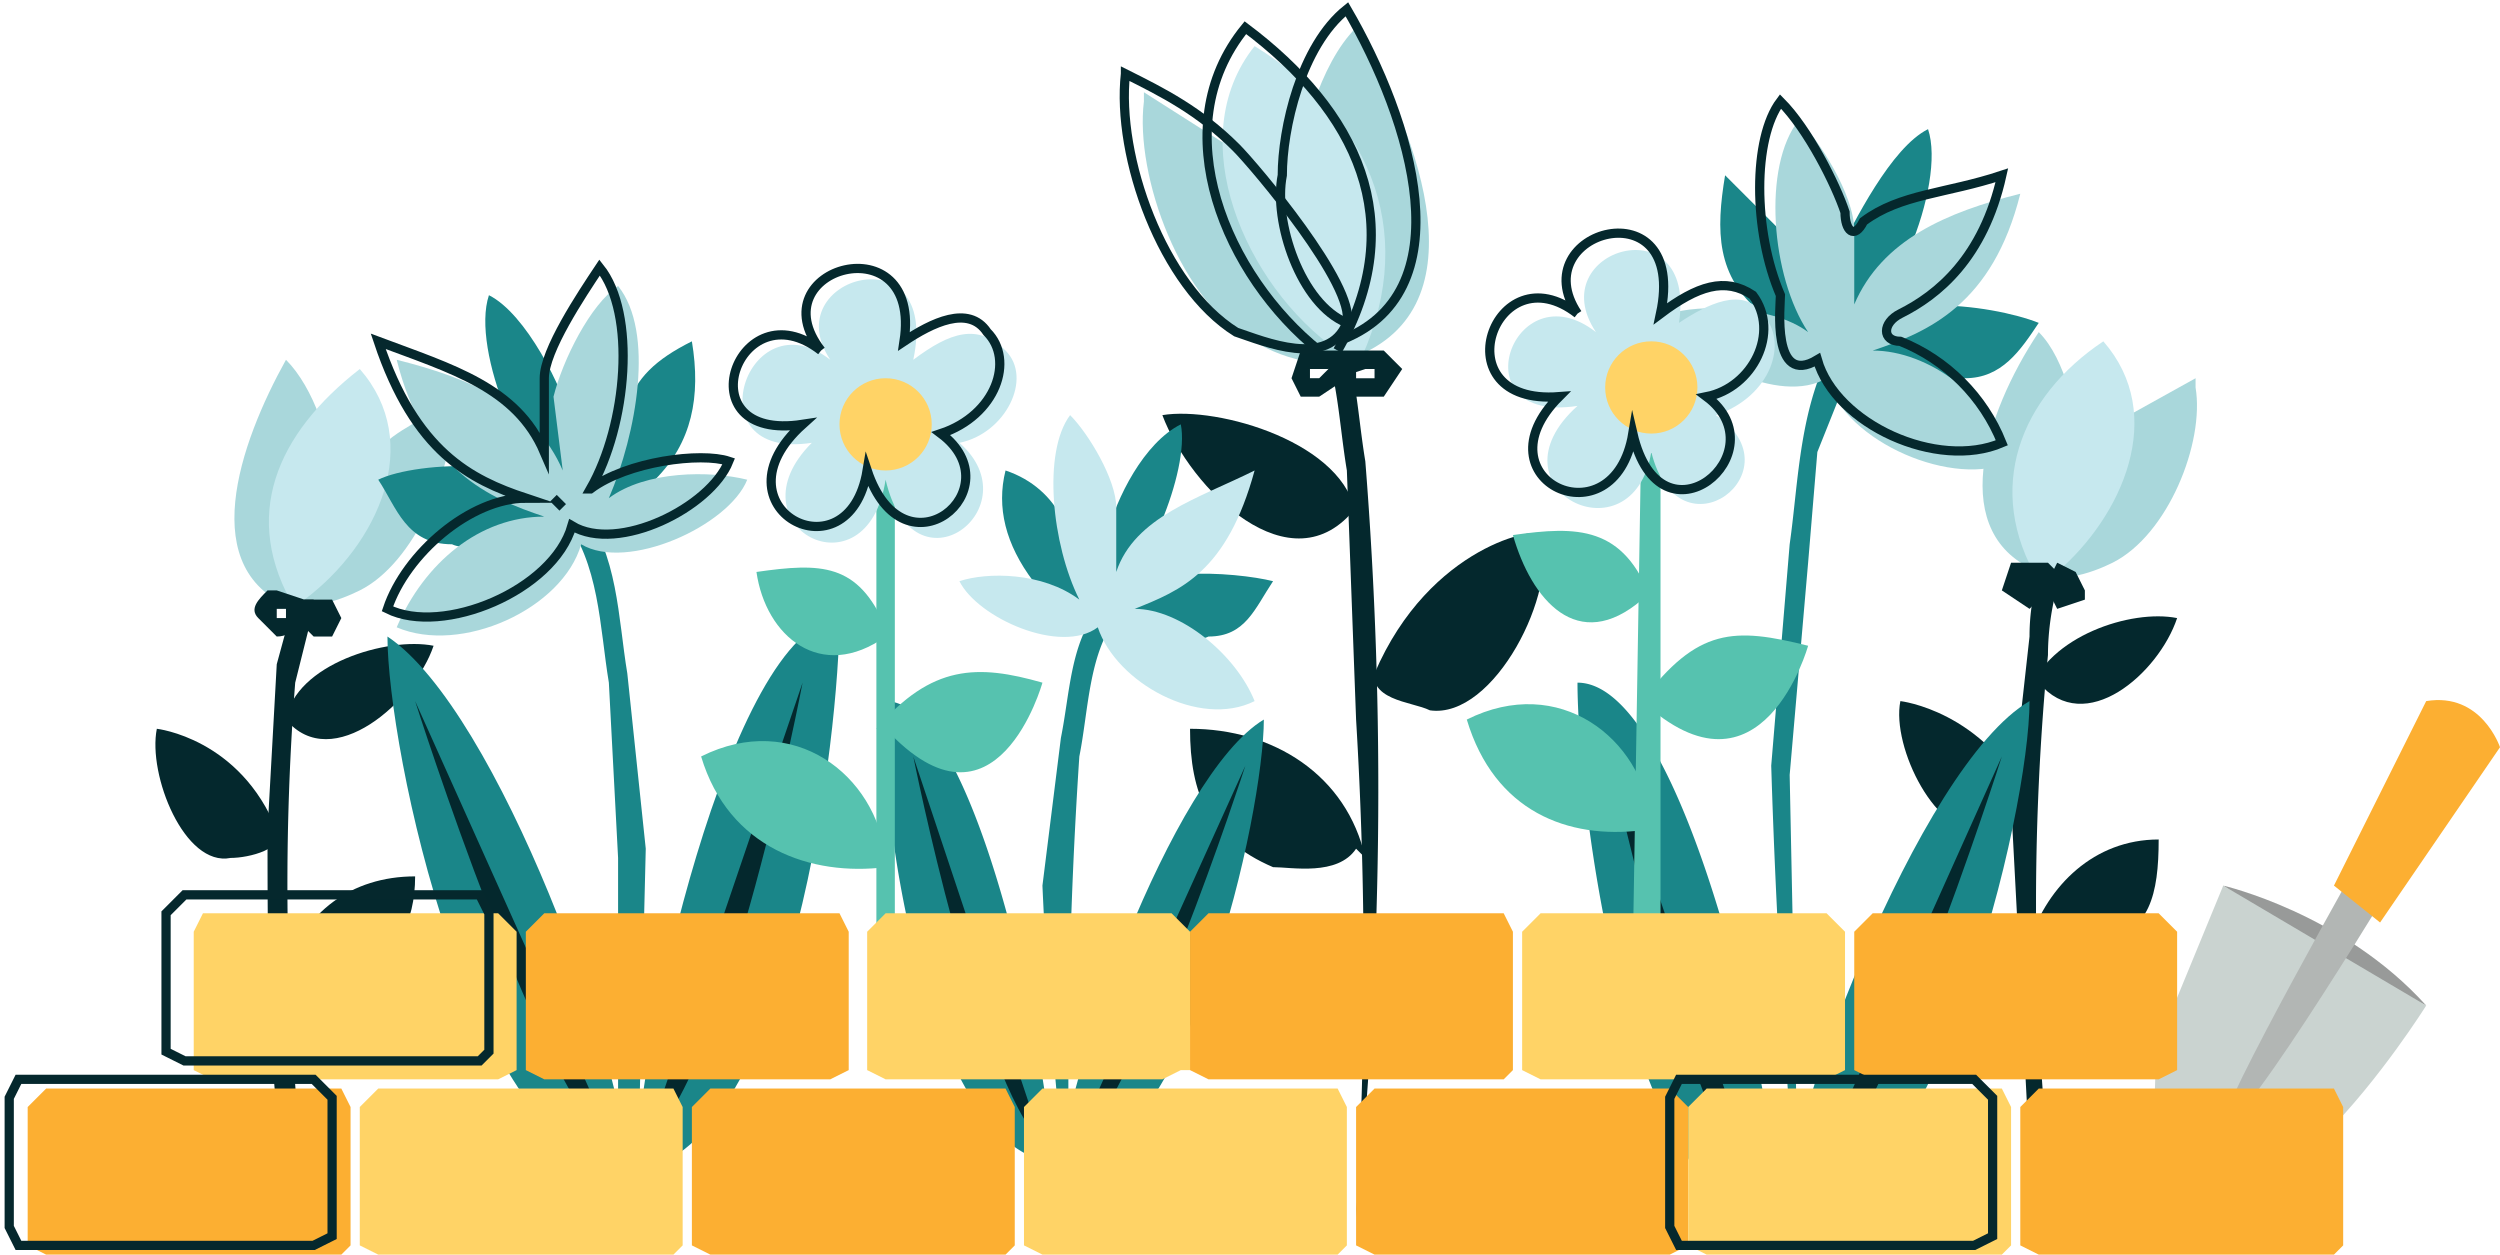 <svg xmlns="http://www.w3.org/2000/svg" version="1" viewBox="0 0 271 136">
  <path fill="#989A99" d="M241 96s13 3 22 13l-11-5-11-8z"/>
  <path fill="#CAD3D0" d="M241 96l22 13s-5 8-11 14c-6 5-15 8-17 7-1-1-2-11-1-17l7-17z"/>
  <path fill="#B2B6B4" d="M257 91l4 2s-18 30-20 29c-1-1 16-31 16-31z"/>
  <path fill="#FCAF32" d="M263 76l-10 20 5 4 13-19s-2-6-8-5z"/>
  <path fill="#04282D" d="M147 132a449 449 0 0 0 1-82c-1-6-1-12-4-17-1-1-3 0-2 1 3 5 3 11 4 17l1 27a448 448 0 0 1 0 54z"/>
  <path fill="#A9D7DB" d="M124 11c-1 8 4 22 12 26 3 2 10 4 11 0 2-5-9-17-12-20l-11-7"/>
  <path fill="#A9D7DB" d="M146 36c-4-2-6-10-6-15 1-6 3-14 7-18 7 12 14 31-1 36"/>
  <path fill="#C6E8EE" d="M145 38c-10-7-17-23-9-33 13 8 18 21 11 35"/>
  <path fill="#04282D" d="M147 55c-7 9-18-2-21-10 6-1 20 3 21 11M149 73c6-14 18-16 18-15 2 6-5 20-12 19-2-1-7-1-6-5M147 92c-2 3-7 2-9 2-7-3-9-8-9-15 9 0 17 5 19 14M144 40l1 2 2 1h3l2-3-2-2h-5l-1 1v1l1 1 3-1h1s-1 0 0 0v1s-1 0 0 0h-1 1-1s1 0 0 0h-1s1 0 0 0v-1s-1 0 0 0h-1v-1h-2v1z"/>
  <path fill="#04282D" d="M144 40l-1 1c-1 1 0 0 0 0-1 1 0 0 0 0h-1 1c-1 0-1 0 0 0h-1c0 1 0 0 0 0 0-1 0 0 0 0s0-1 0 0c0-1 0 0 0 0v-1c0 1 0 0 0 0h1c-1 0-1 0 0 0h1l1-1v-1h-4l-1 3 1 2h2l3-2-1-1h-1z"/>
  <g>
    <path fill="#04282D" d="M222 125a282 282 0 0 1 0-54c0-4 1-9 3-12 0-2-2-3-2-1-2 3-3 7-3 11l-2 18 2 38c0 2 2 2 2 0z"/>
    <path fill="#A9D7DB" d="M238 42c1 6-3 16-9 19-2 1-7 3-9 0 0-4 7-13 9-15l9-5"/>
    <path fill="#A9D7DB" d="M221 60c3-1 5-7 5-11-1-4-2-10-5-13-6 9-10 22 0 26"/>
    <path fill="#C6E8EE" d="M223 62c7-6 12-17 5-25-9 6-13 16-7 26"/>
    <path fill="#04282D" d="M221 74c5 6 13-1 15-7-5-1-14 2-16 8M220 87c-5-10-14-11-14-11-1 5 4 15 9 14 2 0 5-1 5-3M221 101c1 2 5 2 7 1 5-1 6-5 6-11-7 0-12 5-14 11M221 62v1h-1c-1 1 0 0 0 0-1 0 0 1 0 0h-1l1 1-1-1c1 1 1 1 0 0 0 0 1 1 0 0 1 0 0 0 0 0s1 0 0 0h1l2 1 1-1v-1l-1-1h-4l-1 3 3 2 3-3v-1h-2z"/>
    <path fill="#04282D" d="M222 64l1 2 3-1v-1l-1-2-2-1-1 2h1v1h1s1 0 0 0c0 0 0-1 0 0 0-1 0-1 0 0v-1 1s0-1 0 0c0 0 0-1 0 0v-1c0 1 0 0 0 0h-1l-1-1v2z"/>
  </g>
  <g>
    <path fill="#04282D" d="M33 128a282 282 0 0 1-1-54l3-12c1-1-1-2-2-1l-3 11-1 18c0 13 0 26 2 38 0 2 2 2 2 0z"/>
    <path fill="#A9D7DB" d="M49 45c0 6-4 16-10 19-2 1-7 3-8 0s7-13 9-14c2-3 5-4 8-6"/>
    <path fill="#A9D7DB" d="M32 64c3-2 5-8 4-12 0-4-2-10-5-13-5 9-10 23 1 27"/>
    <path fill="#C6E8EE" d="M33 65c8-6 13-17 6-25-9 7-13 16-7 26"/>
    <path fill="#04282D" d="M31 78c5 6 14-2 16-8-5-1-15 2-16 8M30 90c-4-10-13-11-13-11-1 5 3 15 8 14 2 0 6-1 5-3M32 105l6 1c5-2 7-6 7-11-7 0-12 4-14 10M32 65v1h-1c1 0 0 0 0 0 1 0 0 0 0 0 0 1 0 0 0 0v1c-1 0-1 0 0 0h-1c1 0 0 0 0 0s1 0 0 0c0 0 1 0 0 0 0-1 0 0 0 0v-1 0c0 1 0 0 0 0h1s-1 0 0 0l1 1 2-1v-1h-1l-3-1h-1c-1 1-2 2-1 3l2 2c2 0 3-2 4-3l-1-1h-1z"/>
    <path fill="#04282D" d="M32 67l2 2h2l1-2-1-2h-3l-1 1 1 1h2c-1 0-1 0 0 0 0 0 0-1 0 0-1 0 0 0 0 0-1 0-1 0 0 0-1 0 0 0 0 0-1 0 0 0 0 0h-1 0v-1h-2v1z"/>
  </g>
  <g>
    <path fill="#1A8689" d="M61 57c-1 2-10 3-12 2-5 0-6-4-8-7 4-2 19-3 21 4"/>
    <path fill="#1A8689" d="M62 55c-5-3-11-17-9-23 4 2 8 10 9 14v9M63 58c-1-4 3-10 5-14 1-3 3-5 7-7 1 6 0 11-4 15-2 2-6 5-9 5"/>
    <path fill="#1A8689" d="M69 133l1-41-2-19c-1-6-1-13-5-18-1-1-3 0-2 1 4 5 4 12 5 18l1 19v40c0 2 2 2 2 0z"/>
    <path fill="#1A8689" d="M69 127c17-3 22-48 22-60-12 1-22 48-22 59"/>
    <path fill="#04282D" d="M87 74s-8 42-17 50l17-50z"/>
    <path fill="#1A8689" d="M68 127c-17-2-26-46-26-58 12 8 26 47 26 58"/>
    <path fill="#04282D" d="M45 76s14 44 22 49L45 76z"/>
    <path fill="#A9D7DB" d="M66 54c3-7 5-18 1-23-3 2-6 8-7 12l1 8c-3-7-10-10-18-12 3 12 10 15 16 17-7 0-13 5-16 12 7 3 18-2 20-9 5 3 16-2 18-7-4-1-11-1-15 2zm-4 2z"/>
  </g>
  <g>
    <path fill="#1A8689" d="M200 38c1 2 11 4 13 3 4 0 6-3 8-6-5-2-19-4-21 3z"/>
    <path fill="#1A8689" d="M199 37c6-2 12-17 10-23-4 2-8 10-10 14v9zM199 40c0-4-3-10-5-14l-7-7c-1 6-1 11 4 15l8 6z"/>
    <path fill="#1A8689" d="M195 133l-1-49 2-23 1-12 4-10c0-2-2-3-2-2-4 7-4 15-5 22l-2 24a863 863 0 0 0 3 50zM193 133c-17-2-22-47-22-59 12 0 22 48 22 59"/>
    <path fill="#04282D" d="M174 80s9 43 17 50l-17-50z"/>
    <path fill="#1A8689" d="M193 134c17-3 27-46 27-58-12 7-27 47-27 58"/>
    <path fill="#04282D" d="M217 82s-14 44-22 49l22-49z"/>
    <path fill="#A9D7DB" d="M181 34c2 5 12 10 17 7 2 7 14 12 20 9-2-7-9-12-15-12 6-2 13-5 16-17-8 2-15 5-18 12v-8c0-4-4-10-6-12-4 5-3 17 1 23-4-3-12-3-15-2z"/>
  </g>
  <g>
    <path fill="#1A8689" d="M121 67c1 2 8 3 10 2 4 0 5-3 7-6-4-1-16-2-18 3"/>
    <path fill="#1A8689" d="M120 65c4-2 9-14 8-19-4 2-7 8-8 12v8M119 68c1-4-2-9-4-12-1-2-3-4-6-5-1 4 0 8 3 12 2 1 5 4 8 4"/>
    <path fill="#1A8689" d="M116 132a538 538 0 0 1 1-50c1-5 1-11 4-15 1-1-1-3-2-1-3 4-3 9-4 14l-2 16a469 469 0 0 0 3 36zM114 126c-14-2-19-40-18-50 10 0 18 41 18 50"/>
    <path fill="#04282D" d="M99 82s7 35 14 42L99 82z"/>
    <path fill="#1A8689" d="M115 127c14-2 22-39 22-49-10 6-22 40-22 49"/>
    <path fill="#04282D" d="M135 83s-12 37-19 42l19-42z"/>
    <path fill="#C6E8EE" d="M104 63c2 4 11 8 15 5 2 6 11 11 17 8-2-5-8-10-13-10 5-2 10-4 13-15-6 3-13 5-15 11v-7c0-3-3-8-5-10-3 4-2 14 1 20-4-3-10-3-13-2zm16 3v0z"/>
  </g>
  <g>
    <path fill="#56C2AF" d="M95 46v60c0 2 2 2 2 0V46h-2z"/>
    <path fill="#56C2AF" d="M96 69c-7 5-13 0-14-7 7-1 11-1 14 6M96 79c12 13 17-5 17-5-7-2-12-2-18 5M96 94c-8 1-17-2-20-12 10-5 19 2 20 11"/>
    <path fill="#C6E8EE" d="M90 39c-9-7-15 11-2 9-9 9 6 17 8 4 3 13 16 3 8-4 5-1 8-7 5-10s-6-2-10 1c3-14-15-9-9 0"/>
    <circle cx="96" cy="46" r="5" fill="#FFD366"/>
  </g>
  <g>
    <path fill="#56C2AF" d="M178 42l-1 61h3V42h-2z"/>
    <path fill="#56C2AF" d="M178 65c-7 6-12 0-14-7 7-1 12-1 15 7M178 76c13 12 18-6 18-6-8-2-12-2-18 6M178 90c-8 1-16-2-19-12 10-5 19 2 20 11"/>
    <path fill="#C6E8EE" d="M173 36c-9-7-15 10-2 8-10 9 6 17 8 5 3 12 16 2 7-4 6-2 8-8 5-11-2-3-6-1-9 1 2-13-15-8-9 1"/>
    <circle cx="179" cy="42" r="5" fill="#FFD366"/>
  </g>
  <g>
    <path fill="#FFD366" d="M74 135l-1 1H41l-2-1v-15l2-2h32l1 2v15z"/>
    <path fill="#FCAF32" d="M110 135l-1 1H77l-2-1v-15l2-2h32l1 2v15z"/>
    <path fill="#FFD366" d="M146 135l-1 1h-32l-2-1v-15l2-2h32l1 2v15z"/>
    <path fill="#FCAF32" d="M183 135l-2 1h-32l-2-1v-15l2-2h32l2 2v15z"/>
    <path fill="#FFD366" d="M218 135l-1 1h-32l-2-1v-15l2-2h32l1 2v15z"/>
    <path fill="#FCAF32" d="M254 135l-1 1h-32l-2-1v-15l2-2h32l1 2v15z"/>
    <path fill="#FFD366" d="M56 116l-2 1H23l-2-1v-15l1-2h32l2 2v15z"/>
    <path fill="#FCAF32" d="M92 116l-2 1H59l-2-1v-15l2-2h32l1 2v15z"/>
    <path fill="#FFD366" d="M128 116l-2 1H96l-2-1v-15l2-2h31l2 2v15z"/>
    <path fill="#FCAF32" d="M164 116l-1 1h-32l-2-1v-15l2-2h32l1 2v15z"/>
    <path fill="#FFD366" d="M200 116l-2 1h-31l-2-1v-15l2-2h31l2 2v15z"/>
    <path fill="#FCAF32" d="M236 116l-2 1h-31l-2-1v-15l2-2h31l2 2v15zM38 135l-1 1H5l-2-1v-15l2-2h32l1 2v15z"/>
  </g>
  <path fill="none" stroke="#05282D" stroke-miterlimit="10" d="M122 8c-1 9 4 23 12 28 3 1 10 4 12-1 1-4-10-17-12-19-4-4-8-6-12-8z"/>
  <path fill="none" stroke="#05282D" stroke-miterlimit="10" d="M146 35c-5-2-8-11-7-16 0-5 2-14 7-18 7 12 13 31-1 36"/>
  <path fill="none" stroke="#05282D" stroke-miterlimit="10" d="M143 38c-10-8-17-24-8-35 12 9 18 21 10 35"/>
  <g>
    <path fill="none" stroke="#05282D" stroke-miterlimit="10" d="M64 53c4-7 5-19 1-24-2 3-6 9-6 12v8c-3-7-10-9-18-12 4 12 10 15 16 17-6 0-13 6-15 12 6 3 18-2 20-9 5 3 15-2 17-7-3-1-11 0-15 3zm-3 2l-1-1 1 1z"/>
  </g>
  <g>
    <path fill="none" stroke="#05282D" stroke-miterlimit="10" d="M197 39c2 7 13 12 20 9-2-5-6-9-11-11-2 0-2-2 0-3 4-2 9-6 11-15-6 2-11 2-15 5-1 2-2 1-2-1-1-3-4-9-7-12-3 4-3 14 0 21 0 1-1 10 4 7z"/>
  </g>
  <path fill="none" stroke="#05282D" stroke-miterlimit="10" d="M89 38c-9-7-15 10-2 8-10 9 5 17 7 5 4 12 16 2 8-4 6-2 8-8 5-11-2-3-6-1-9 1 2-13-16-8-9 1M171 34c-9-7-15 10-2 9-9 9 6 16 8 4 3 13 16 2 8-4 5-1 8-7 5-11-3-2-6-1-10 2 3-14-15-9-9 0M216 134l-2 1h-32l-1-2v-14l1-2h32l2 2v15zM53 114l-1 1H20l-2-1V99l2-2h32l1 2v15zM36 134l-2 1H2l-1-2v-14l1-2h32l2 2v15z"/>
</svg>
